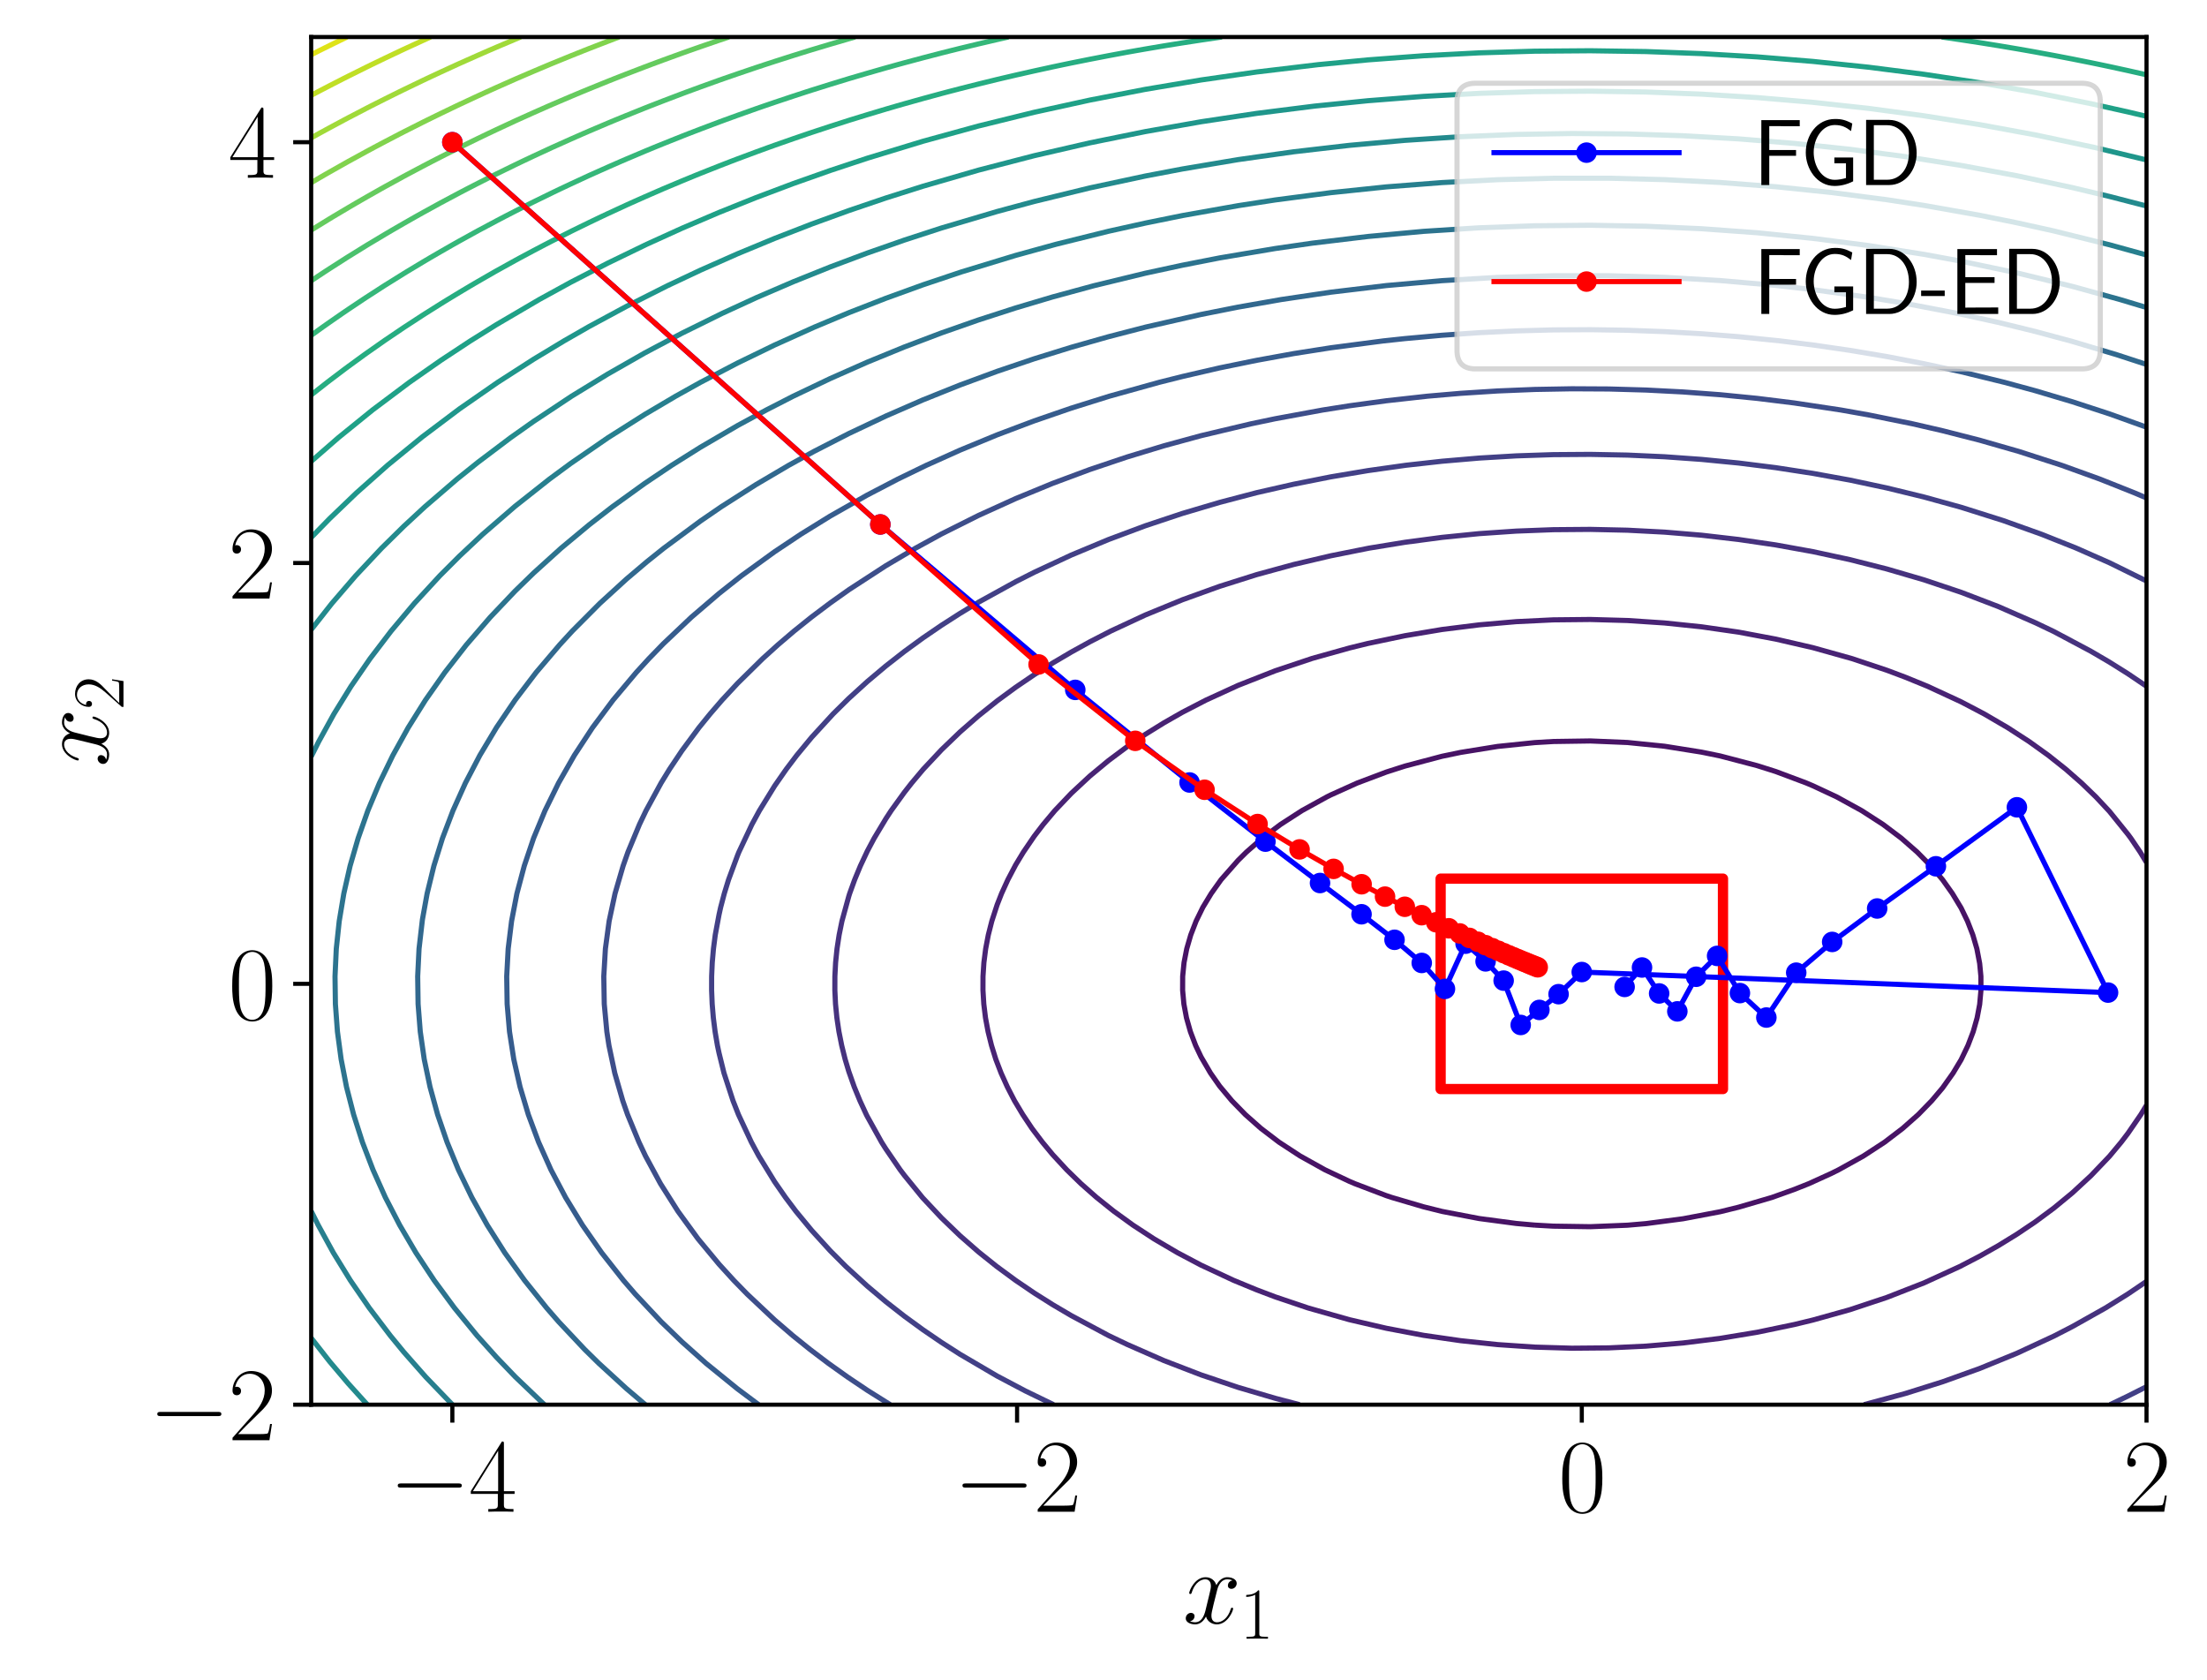 <?xml version="1.0" encoding="utf-8" standalone="no"?>
<!DOCTYPE svg PUBLIC "-//W3C//DTD SVG 1.1//EN"
  "http://www.w3.org/Graphics/SVG/1.1/DTD/svg11.dtd">
<svg xmlns:xlink="http://www.w3.org/1999/xlink" width="429.437pt" height="326.937pt" viewBox="0 0 429.437 326.937" xmlns="http://www.w3.org/2000/svg" version="1.1">
 <defs>
  <style type="text/css">*{stroke-linejoin: round; stroke-linecap: butt}</style>
 </defs>
 <g id="figure_1">
  <g id="patch_1">
   <path d="M 0 326.937 
L 429.437 326.937 
L 429.437 0 
L 0 0 
z
" style="fill: #ffffff"/>
  </g>
  <g id="axes_1">
   <g id="patch_2">
    <path d="M 60.548 273.312 
L 417.668 273.312 
L 417.668 7.2 
L 60.548 7.2 
z
" style="fill: #ffffff"/>
   </g>
   <g id="patch_3">
    <path d="M 280.314 211.902 
L 335.256 211.902 
L 335.256 170.961 
L 280.314 170.961 
L 280.314 211.902 
z
" clip-path="url(#pea4fb3a2b5)" style="fill: none; stroke: #ff0000; stroke-width: 2; stroke-linejoin: miter"/>
   </g>
   <g id="matplotlib.axis_1">
    <g id="xtick_1">
     <g id="line2d_1">
      <defs>
       <path id="m475d2a46c9" d="M 0 0 
L 0 3.5 
" style="stroke: #000000; stroke-width: 0.8"/>
      </defs>
      <g>
       <use xlink:href="#m475d2a46c9" x="88.019" y="273.312" style="stroke: #000000; stroke-width: 0.8"/>
      </g>
     </g>
     <g id="text_1">
      <!-- $\mathdefault{−4}$ -->
      <g transform="translate(75.701 294.149) scale(0.2 -0.2)">
       <defs>
        <path id="CMSY10-0" d="M 4218 1472 
C 4326 1472 4442 1472 4442 1600 
C 4442 1728 4326 1728 4218 1728 
L 755 1728 
C 646 1728 531 1728 531 1600 
C 531 1472 646 1472 755 1472 
L 4218 1472 
z
" transform="scale(0.016)"/>
        <path id="CMR17-34" d="M 2150 4147 
C 2150 4281 2144 4288 2029 4288 
L 128 1254 
L 128 1088 
L 1779 1088 
L 1779 460 
C 1779 230 1766 166 1318 166 
L 1197 166 
L 1197 0 
C 1402 12 1747 12 1965 12 
C 2182 12 2528 12 2733 0 
L 2733 166 
L 2611 166 
C 2163 166 2150 230 2150 460 
L 2150 1088 
L 2803 1088 
L 2803 1254 
L 2150 1254 
L 2150 4147 
z
M 1798 3723 
L 1798 1254 
L 256 1254 
L 1798 3723 
z
" transform="scale(0.016)"/>
       </defs>
       <use xlink:href="#CMSY10-0" transform="scale(0.996)"/>
       <use xlink:href="#CMR17-34" transform="translate(77.487 0) scale(0.996)"/>
      </g>
     </g>
    </g>
    <g id="xtick_2">
     <g id="line2d_2">
      <g>
       <use xlink:href="#m475d2a46c9" x="197.902" y="273.312" style="stroke: #000000; stroke-width: 0.8"/>
      </g>
     </g>
     <g id="text_2">
      <!-- $\mathdefault{−2}$ -->
      <g transform="translate(185.584 294.149) scale(0.2 -0.2)">
       <defs>
        <path id="CMR17-32" d="M 2669 990 
L 2554 990 
C 2490 537 2438 460 2413 422 
C 2381 371 1920 371 1830 371 
L 602 371 
C 832 620 1280 1073 1824 1596 
C 2214 1966 2669 2400 2669 3033 
C 2669 3788 2067 4224 1395 4224 
C 691 4224 262 3603 262 3027 
C 262 2777 448 2745 525 2745 
C 589 2745 781 2783 781 3007 
C 781 3206 614 3264 525 3264 
C 486 3264 448 3257 422 3244 
C 544 3788 915 4057 1306 4057 
C 1862 4057 2227 3616 2227 3033 
C 2227 2477 1901 1998 1536 1583 
L 262 147 
L 262 0 
L 2515 0 
L 2669 990 
z
" transform="scale(0.016)"/>
       </defs>
       <use xlink:href="#CMSY10-0" transform="scale(0.996)"/>
       <use xlink:href="#CMR17-32" transform="translate(77.487 0) scale(0.996)"/>
      </g>
     </g>
    </g>
    <g id="xtick_3">
     <g id="line2d_3">
      <g>
       <use xlink:href="#m475d2a46c9" x="307.785" y="273.312" style="stroke: #000000; stroke-width: 0.8"/>
      </g>
     </g>
     <g id="text_3">
      <!-- $\mathdefault{0}$ -->
      <g transform="translate(303.216 294.149) scale(0.2 -0.2)">
       <defs>
        <path id="CMR17-30" d="M 2688 2038 
C 2688 2430 2682 3099 2413 3613 
C 2176 4063 1798 4224 1466 4224 
C 1158 4224 768 4082 525 3620 
C 269 3137 243 2539 243 2038 
C 243 1671 250 1112 448 623 
C 723 -39 1216 -128 1466 -128 
C 1760 -128 2208 -7 2470 604 
C 2662 1048 2688 1568 2688 2038 
z
M 1466 -26 
C 1056 -26 813 328 723 816 
C 653 1196 653 1749 653 2109 
C 653 2604 653 3015 736 3407 
C 858 3954 1216 4121 1466 4121 
C 1728 4121 2067 3947 2189 3420 
C 2272 3054 2278 2623 2278 2109 
C 2278 1691 2278 1176 2202 797 
C 2067 96 1690 -26 1466 -26 
z
" transform="scale(0.016)"/>
       </defs>
       <use xlink:href="#CMR17-30" transform="scale(0.996)"/>
      </g>
     </g>
    </g>
    <g id="xtick_4">
     <g id="line2d_4">
      <g>
       <use xlink:href="#m475d2a46c9" x="417.668" y="273.312" style="stroke: #000000; stroke-width: 0.8"/>
      </g>
     </g>
     <g id="text_4">
      <!-- $\mathdefault{2}$ -->
      <g transform="translate(413.099 294.149) scale(0.2 -0.2)">
       <use xlink:href="#CMR17-32" transform="scale(0.996)"/>
      </g>
     </g>
    </g>
    <g id="text_5">
     <!-- $x_1$ -->
     <g transform="translate(230.151 315.862) scale(0.2 -0.2)">
      <defs>
       <path id="CMMI12-78" d="M 3034 2624 
C 2829 2585 2752 2431 2752 2310 
C 2752 2156 2874 2105 2963 2105 
C 3155 2105 3290 2271 3290 2444 
C 3290 2694 2982 2816 2714 2816 
C 2323 2816 2106 2451 2048 2329 
C 1901 2790 1504 2816 1389 2816 
C 736 2816 390 1993 390 1849 
C 390 1823 416 1790 461 1790 
C 512 1790 525 1829 538 1855 
C 755 2572 1184 2687 1370 2687 
C 1658 2687 1715 2438 1715 2284 
C 1715 2143 1677 1993 1600 1678 
L 1382 778 
C 1286 390 1101 64 762 64 
C 730 64 570 64 435 126 
C 666 166 717 358 717 435 
C 717 563 621 640 499 640 
C 346 640 179 505 179 300 
C 179 57 480 -64 755 -64 
C 1062 -64 1280 153 1414 415 
C 1517 64 1837 -64 2074 -64 
C 2726 -64 3072 751 3072 896 
C 3072 929 3046 955 3008 955 
C 2950 955 2944 922 2925 870 
C 2752 300 2381 64 2093 64 
C 1869 64 1747 204 1747 467 
C 1747 607 1773 712 1875 1146 
L 2099 2039 
C 2195 2425 2413 2687 2707 2687 
C 2720 2687 2899 2687 3034 2624 
z
" transform="scale(0.016)"/>
       <path id="CMR17-31" d="M 1702 4083 
C 1702 4217 1696 4224 1606 4224 
C 1357 3927 979 3833 621 3820 
C 602 3820 570 3820 563 3808 
C 557 3795 557 3782 557 3648 
C 755 3648 1088 3686 1344 3839 
L 1344 467 
C 1344 243 1331 166 781 166 
L 589 166 
L 589 0 
C 896 6 1216 12 1523 12 
C 1830 12 2150 6 2458 0 
L 2458 166 
L 2266 166 
C 1715 166 1702 236 1702 467 
L 1702 4083 
z
" transform="scale(0.016)"/>
      </defs>
      <use xlink:href="#CMMI12-78" transform="scale(0.996)"/>
      <use xlink:href="#CMR17-31" transform="translate(55.434 -14.944) scale(0.697)"/>
     </g>
    </g>
   </g>
   <g id="matplotlib.axis_2">
    <g id="ytick_1">
     <g id="line2d_5">
      <defs>
       <path id="mc9be765a4c" d="M 0 0 
L -3.5 0 
" style="stroke: #000000; stroke-width: 0.8"/>
      </defs>
      <g>
       <use xlink:href="#mc9be765a4c" x="60.548" y="273.312" style="stroke: #000000; stroke-width: 0.8"/>
      </g>
     </g>
     <g id="text_6">
      <!-- $\mathdefault{−2}$ -->
      <g transform="translate(28.913 280.23) scale(0.2 -0.2)">
       <use xlink:href="#CMSY10-0" transform="scale(0.996)"/>
       <use xlink:href="#CMR17-32" transform="translate(77.487 0) scale(0.996)"/>
      </g>
     </g>
    </g>
    <g id="ytick_2">
     <g id="line2d_6">
      <g>
       <use xlink:href="#mc9be765a4c" x="60.548" y="191.431" style="stroke: #000000; stroke-width: 0.8"/>
      </g>
     </g>
     <g id="text_7">
      <!-- $\mathdefault{0}$ -->
      <g transform="translate(44.41 198.35) scale(0.2 -0.2)">
       <use xlink:href="#CMR17-30" transform="scale(0.996)"/>
      </g>
     </g>
    </g>
    <g id="ytick_3">
     <g id="line2d_7">
      <g>
       <use xlink:href="#mc9be765a4c" x="60.548" y="109.551" style="stroke: #000000; stroke-width: 0.8"/>
      </g>
     </g>
     <g id="text_8">
      <!-- $\mathdefault{2}$ -->
      <g transform="translate(44.41 116.469) scale(0.2 -0.2)">
       <use xlink:href="#CMR17-32" transform="scale(0.996)"/>
      </g>
     </g>
    </g>
    <g id="ytick_4">
     <g id="line2d_8">
      <g>
       <use xlink:href="#mc9be765a4c" x="60.548" y="27.67" style="stroke: #000000; stroke-width: 0.8"/>
      </g>
     </g>
     <g id="text_9">
      <!-- $\mathdefault{4}$ -->
      <g transform="translate(44.41 34.589) scale(0.2 -0.2)">
       <use xlink:href="#CMR17-34" transform="scale(0.996)"/>
      </g>
     </g>
    </g>
    <g id="text_10">
     <!-- $x_2$ -->
     <g transform="translate(21.037 149.214) rotate(-90) scale(0.2 -0.2)">
      <use xlink:href="#CMMI12-78" transform="scale(0.996)"/>
      <use xlink:href="#CMR17-32" transform="translate(55.434 -14.944) scale(0.697)"/>
     </g>
    </g>
   </g>
   <g id="QuadContourSet_1">
    <path clip-path="url(#pea4fb3a2b5)" style="fill: none; stroke: #440154"/>
    <path d="M 298.628 238.376 
L 295.021 238.055 
L 287.806 237.096 
L 280.592 235.714 
L 276.985 234.814 
L 270.793 232.992 
L 269.77 232.651 
L 263.599 230.304 
L 262.555 229.857 
L 257.812 227.616 
L 252.984 224.928 
L 248.871 222.24 
L 245.346 219.552 
L 242.312 216.864 
L 239.691 214.176 
L 237.305 211.319 
L 235.543 208.8 
L 233.697 205.639 
L 232.646 203.424 
L 231.627 200.736 
L 230.865 198.048 
L 230.361 195.36 
L 230.113 192.672 
L 230.123 189.984 
L 230.39 187.296 
L 230.915 184.608 
L 231.696 181.92 
L 232.735 179.232 
L 234.047 176.544 
L 235.678 173.856 
L 237.593 171.168 
L 240.912 167.397 
L 242.531 165.792 
L 245.602 163.104 
L 249.169 160.416 
L 253.33 157.728 
L 258.212 155.04 
L 258.948 154.674 
L 264.1 152.352 
L 269.77 150.216 
L 273.377 149.06 
L 280.592 147.152 
L 284.199 146.402 
L 291.414 145.237 
L 298.628 144.492 
L 302.235 144.279 
L 309.45 144.172 
L 316.665 144.472 
L 323.879 145.2 
L 331.094 146.349 
L 334.701 147.088 
L 341.915 148.979 
L 345.523 150.12 
L 351.473 152.352 
L 352.737 152.887 
L 357.353 155.04 
L 362.242 157.728 
L 366.405 160.416 
L 369.972 163.104 
L 373.04 165.792 
L 375.69 168.48 
L 377.988 171.173 
L 379.892 173.856 
L 381.595 176.674 
L 382.833 179.232 
L 383.875 181.92 
L 384.66 184.608 
L 385.203 187.464 
L 385.443 189.984 
L 385.452 192.672 
L 385.203 195.429 
L 384.709 198.048 
L 383.945 200.736 
L 382.922 203.424 
L 381.595 206.192 
L 380.028 208.8 
L 377.988 211.678 
L 375.877 214.176 
L 373.261 216.864 
L 370.229 219.552 
L 366.705 222.24 
L 362.59 224.928 
L 357.755 227.616 
L 356.345 228.317 
L 351.977 230.304 
L 349.13 231.435 
L 344.784 232.992 
L 338.308 234.887 
L 334.701 235.775 
L 327.486 237.141 
L 320.272 238.083 
L 316.665 238.395 
L 309.45 238.686 
L 302.235 238.579 
L 298.628 238.376 
L 298.628 238.376 
" clip-path="url(#pea4fb3a2b5)" style="fill: none; stroke: #471365"/>
    <path d="M 417.668 215.035 
L 416.567 216.864 
L 414.061 220.512 
L 412.744 222.24 
L 410.454 224.99 
L 406.846 228.767 
L 403.239 232.099 
L 399.632 235.07 
L 396.025 237.743 
L 392.417 240.168 
L 388.81 242.385 
L 385.203 244.425 
L 381.343 246.432 
L 374.381 249.616 
L 367.166 252.437 
L 359.952 254.836 
L 352.737 256.849 
L 349.13 257.722 
L 341.915 259.224 
L 334.701 260.417 
L 327.486 261.309 
L 320.272 261.925 
L 313.057 262.264 
L 305.843 262.328 
L 298.628 262.116 
L 291.414 261.627 
L 284.199 260.863 
L 276.985 259.82 
L 269.77 258.451 
L 262.555 256.778 
L 254.518 254.496 
L 248.126 252.338 
L 244.519 250.972 
L 240.029 249.12 
L 233.697 246.165 
L 229.119 243.744 
L 224.551 241.056 
L 220.439 238.368 
L 216.727 235.68 
L 213.369 232.992 
L 210.326 230.304 
L 207.565 227.616 
L 204.839 224.667 
L 202.827 222.24 
L 200.799 219.552 
L 199.005 216.864 
L 197.398 214.176 
L 196.01 211.488 
L 194.796 208.8 
L 193.765 206.112 
L 192.927 203.424 
L 192.258 200.736 
L 191.758 198.048 
L 191.427 195.36 
L 191.264 192.672 
L 191.271 189.984 
L 191.446 187.296 
L 191.791 184.608 
L 192.304 181.92 
L 192.986 179.232 
L 194.017 176.068 
L 194.884 173.856 
L 196.111 171.168 
L 197.625 168.288 
L 199.136 165.792 
L 201.232 162.716 
L 202.992 160.416 
L 205.249 157.728 
L 208.446 154.364 
L 212.054 151.008 
L 215.661 148.015 
L 219.268 145.321 
L 222.875 142.875 
L 226.483 140.64 
L 230.09 138.583 
L 234.658 136.224 
L 240.912 133.359 
L 248.126 130.521 
L 255.341 128.106 
L 262.555 126.088 
L 266.163 125.202 
L 273.377 123.693 
L 280.592 122.483 
L 287.806 121.583 
L 295.021 120.958 
L 302.235 120.609 
L 309.45 120.535 
L 316.665 120.736 
L 323.879 121.213 
L 331.094 121.964 
L 338.308 123 
L 345.523 124.354 
L 352.737 126.016 
L 360.394 128.16 
L 367.166 130.423 
L 370.774 131.782 
L 375.066 133.536 
L 381.595 136.56 
L 386.079 138.912 
L 390.684 141.6 
L 394.83 144.288 
L 398.571 146.976 
L 401.955 149.664 
L 405.021 152.352 
L 407.803 155.04 
L 410.454 157.876 
L 414.061 162.347 
L 414.622 163.104 
L 416.435 165.792 
L 417.668 167.823 
L 417.668 167.823 
" clip-path="url(#pea4fb3a2b5)" style="fill: none; stroke: #482374"/>
    <path d="M 252.869 273.312 
L 248.126 272.07 
L 240.912 269.949 
L 233.697 267.517 
L 226.483 264.738 
L 219.268 261.572 
L 215.661 259.843 
L 208.446 255.984 
L 204.839 253.861 
L 201.232 251.585 
L 197.605 249.12 
L 193.953 246.432 
L 190.41 243.6 
L 186.803 240.446 
L 183.195 236.972 
L 179.588 233.119 
L 179.475 232.992 
L 175.981 228.704 
L 175.155 227.616 
L 172.374 223.562 
L 171.537 222.24 
L 168.766 217.254 
L 168.566 216.864 
L 167.324 214.176 
L 166.22 211.488 
L 165.159 208.487 
L 164.447 206.112 
L 163.777 203.424 
L 163.241 200.736 
L 162.841 198.048 
L 162.576 195.36 
L 162.446 192.672 
L 162.451 189.984 
L 162.592 187.296 
L 162.867 184.608 
L 163.278 181.92 
L 163.824 179.232 
L 165.159 174.388 
L 165.325 173.856 
L 166.3 171.168 
L 167.414 168.48 
L 168.766 165.6 
L 170.093 163.104 
L 172.374 159.3 
L 173.402 157.728 
L 175.981 154.157 
L 177.396 152.352 
L 179.656 149.664 
L 183.195 145.89 
L 186.803 142.42 
L 190.41 139.267 
L 194.017 136.384 
L 197.625 133.733 
L 201.232 131.281 
L 204.839 129.004 
L 208.446 126.879 
L 212.054 124.887 
L 216.143 122.784 
L 222.875 119.654 
L 230.09 116.693 
L 237.305 114.09 
L 244.519 111.81 
L 251.734 109.836 
L 258.948 108.142 
L 266.377 106.656 
L 273.377 105.514 
L 280.592 104.559 
L 287.806 103.832 
L 295.021 103.339 
L 302.235 103.064 
L 309.45 103.005 
L 316.665 103.164 
L 323.879 103.539 
L 331.094 104.137 
L 338.308 104.972 
L 345.523 106.03 
L 352.737 107.333 
L 359.952 108.888 
L 367.166 110.717 
L 374.381 112.827 
L 381.595 115.247 
L 388.81 118.012 
L 396.025 121.162 
L 399.632 122.883 
L 406.846 126.721 
L 410.454 128.833 
L 414.061 131.097 
L 417.668 133.533 
M 417.668 249.325 
L 414.003 251.808 
L 409.687 254.496 
L 403.239 258.12 
L 399.632 259.979 
L 392.417 263.327 
L 385.203 266.274 
L 377.988 268.864 
L 370.774 271.131 
L 362.705 273.312 
L 362.705 273.312 
" clip-path="url(#pea4fb3a2b5)" style="fill: none; stroke: #46327e"/>
    <path d="M 205.002 273.312 
L 199.474 270.624 
L 194.017 267.744 
L 186.803 263.511 
L 183.195 261.198 
L 179.588 258.736 
L 175.981 256.106 
L 172.374 253.285 
L 168.766 250.249 
L 164.597 246.432 
L 161.552 243.379 
L 157.945 239.414 
L 154.862 235.68 
L 152.843 232.992 
L 150.73 229.949 
L 147.648 224.928 
L 146.2 222.24 
L 143.686 216.864 
L 142.629 214.176 
L 140.875 208.8 
L 139.908 204.885 
L 139.598 203.424 
L 139.142 200.736 
L 138.802 198.048 
L 138.576 195.36 
L 138.465 192.672 
L 138.47 189.984 
L 138.589 187.296 
L 138.824 184.608 
L 139.173 181.92 
L 139.908 177.978 
L 140.224 176.544 
L 140.934 173.856 
L 141.761 171.168 
L 143.515 166.431 
L 143.774 165.792 
L 146.306 160.416 
L 147.767 157.728 
L 150.73 152.918 
L 152.993 149.664 
L 155.025 146.976 
L 157.945 143.447 
L 162.102 138.912 
L 165.159 135.894 
L 168.766 132.613 
L 172.374 129.578 
L 175.981 126.757 
L 179.588 124.127 
L 183.195 121.664 
L 186.803 119.35 
L 190.41 117.169 
L 197.625 113.192 
L 201.232 111.362 
L 208.446 108.001 
L 215.661 104.991 
L 222.875 102.298 
L 230.09 99.895 
L 237.305 97.757 
L 244.519 95.862 
L 251.734 94.217 
L 258.948 92.783 
L 266.163 91.57 
L 273.559 90.528 
L 280.592 89.745 
L 287.806 89.129 
L 295.021 88.701 
L 302.235 88.462 
L 309.45 88.411 
L 316.665 88.549 
L 323.879 88.875 
L 331.094 89.39 
L 338.308 90.093 
L 345.523 90.997 
L 352.737 92.106 
L 359.952 93.414 
L 367.166 94.951 
L 374.381 96.71 
L 381.595 98.704 
L 389.754 101.28 
L 397.273 103.968 
L 404.012 106.656 
L 410.454 109.499 
L 417.668 113.047 
M 417.668 269.816 
L 414.061 271.635 
L 410.569 273.312 
L 410.569 273.312 
" clip-path="url(#pea4fb3a2b5)" style="fill: none; stroke: #424086"/>
    <path d="M 173.215 273.312 
L 168.766 270.517 
L 164.919 267.936 
L 161.15 265.248 
L 157.603 262.56 
L 154.264 259.872 
L 150.73 256.831 
L 145.39 251.808 
L 142.768 249.12 
L 139.908 245.978 
L 135.829 241.056 
L 131.912 235.68 
L 128.511 230.304 
L 125.6 224.928 
L 124.33 222.24 
L 122.111 216.864 
L 121.175 214.176 
L 119.623 208.8 
L 118.488 203.424 
L 118.079 200.736 
L 117.577 195.36 
L 117.483 189.984 
L 117.797 184.608 
L 118.523 179.232 
L 119.675 173.856 
L 121.243 168.48 
L 122.189 165.792 
L 124.423 160.416 
L 125.704 157.728 
L 128.632 152.352 
L 130.282 149.664 
L 132.694 146.058 
L 135.989 141.6 
L 138.173 138.912 
L 140.49 136.224 
L 143.515 132.962 
L 148.394 128.16 
L 151.362 125.472 
L 154.514 122.784 
L 157.945 120.035 
L 161.552 117.319 
L 165.216 114.72 
L 172.374 110.069 
L 178.151 106.656 
L 183.195 103.895 
L 190.41 100.287 
L 197.625 97.013 
L 204.839 94.044 
L 212.054 91.357 
L 219.268 88.929 
L 226.483 86.74 
L 233.697 84.773 
L 243.412 82.464 
L 248.126 81.478 
L 257.373 79.776 
L 262.555 78.959 
L 269.77 77.975 
L 277.763 77.088 
L 284.199 76.532 
L 291.414 76.071 
L 298.628 75.777 
L 305.843 75.648 
L 313.057 75.687 
L 320.272 75.892 
L 327.486 76.263 
L 334.701 76.802 
L 341.915 77.516 
L 349.13 78.408 
L 358.197 79.776 
L 363.559 80.726 
L 372.155 82.464 
L 377.988 83.809 
L 385.203 85.653 
L 392.828 87.84 
L 401.141 90.528 
L 408.587 93.216 
L 415.341 95.904 
L 417.668 96.893 
L 417.668 96.893 
" clip-path="url(#pea4fb3a2b5)" style="fill: none; stroke: #3d4e8a"/>
    <path d="M 147.609 273.312 
L 143.515 270.251 
L 137.354 265.248 
L 132.694 261.088 
L 128.652 257.184 
L 123.615 251.808 
L 121.298 249.12 
L 117.066 243.744 
L 113.324 238.368 
L 110.046 232.992 
L 107.207 227.616 
L 104.801 222.24 
L 102.799 216.864 
L 101.194 211.488 
L 99.972 206.112 
L 99.14 200.736 
L 98.681 195.36 
L 98.595 189.984 
L 98.882 184.608 
L 99.542 179.232 
L 100.581 173.856 
L 102.011 168.48 
L 103.835 163.066 
L 106.049 157.728 
L 108.685 152.352 
L 111.753 146.976 
L 115.277 141.6 
L 119.283 136.224 
L 123.799 130.848 
L 126.257 128.16 
L 129.086 125.243 
L 134.524 120.096 
L 139.908 115.482 
L 144.271 112.032 
L 150.73 107.347 
L 155.796 103.968 
L 161.552 100.41 
L 168.766 96.314 
L 174.714 93.216 
L 180.259 90.528 
L 186.803 87.587 
L 194.017 84.614 
L 201.232 81.894 
L 208.446 79.411 
L 215.865 77.088 
L 225.522 74.4 
L 230.09 73.253 
L 237.305 71.585 
L 244.519 70.11 
L 251.734 68.799 
L 258.948 67.667 
L 269.14 66.336 
L 273.377 65.88 
L 280.592 65.23 
L 287.806 64.731 
L 295.021 64.386 
L 302.235 64.192 
L 309.45 64.151 
L 316.665 64.263 
L 323.879 64.526 
L 331.094 64.942 
L 338.308 65.511 
L 346.423 66.336 
L 352.737 67.122 
L 359.952 68.17 
L 367.166 69.381 
L 374.381 70.771 
L 381.595 72.333 
L 390.046 74.4 
L 396.025 76.026 
L 403.239 78.172 
L 410.454 80.531 
L 417.668 83.12 
L 417.668 83.12 
" clip-path="url(#pea4fb3a2b5)" style="fill: none; stroke: #365c8d"/>
    <path d="M 125.566 273.312 
L 121.872 270.173 
L 116.493 265.248 
L 113.759 262.56 
L 108.704 257.184 
L 106.367 254.496 
L 102.061 249.12 
L 98.215 243.744 
L 94.804 238.368 
L 91.807 232.992 
L 89.203 227.616 
L 86.994 222.24 
L 85.15 216.864 
L 83.674 211.488 
L 82.547 206.112 
L 81.775 200.736 
L 81.353 195.36 
L 81.273 189.984 
L 81.537 184.608 
L 82.192 178.94 
L 83.11 173.856 
L 84.425 168.48 
L 86.094 163.104 
L 88.14 157.728 
L 90.559 152.352 
L 93.365 146.976 
L 96.621 141.537 
L 100.228 136.216 
L 104.317 130.848 
L 108.889 125.472 
L 111.356 122.784 
L 116.709 117.408 
L 121.872 112.692 
L 125.819 109.344 
L 129.177 106.656 
L 136.301 101.376 
L 140.362 98.592 
L 147.123 94.277 
L 153.484 90.528 
L 158.369 87.84 
L 165.159 84.36 
L 172.374 80.949 
L 179.588 77.806 
L 186.803 74.913 
L 194.017 72.253 
L 201.232 69.811 
L 208.446 67.572 
L 215.661 65.524 
L 222.901 63.648 
L 233.697 61.188 
L 240.912 59.755 
L 249.365 58.272 
L 258.948 56.853 
L 269.77 55.561 
L 280.592 54.609 
L 291.414 53.972 
L 302.235 53.652 
L 313.057 53.648 
L 323.879 53.96 
L 334.701 54.588 
L 345.523 55.532 
L 352.737 56.352 
L 363.559 57.852 
L 370.774 59.047 
L 380.778 60.96 
L 388.81 62.73 
L 396.025 64.498 
L 403.239 66.44 
L 411.881 69.024 
L 417.668 70.913 
L 417.668 70.913 
" clip-path="url(#pea4fb3a2b5)" style="fill: none; stroke: #31688e"/>
    <path d="M 105.925 273.312 
L 100.299 267.936 
L 96.621 264.104 
L 92.825 259.872 
L 88.432 254.496 
L 84.472 249.12 
L 80.923 243.744 
L 77.767 238.368 
L 74.977 232.976 
L 72.578 227.616 
L 70.518 222.24 
L 68.804 216.864 
L 67.422 211.488 
L 66.379 206.112 
L 65.659 200.736 
L 65.262 195.36 
L 65.187 189.984 
L 65.435 184.608 
L 66.007 179.232 
L 66.901 173.856 
L 68.123 168.48 
L 69.686 163.104 
L 71.58 157.728 
L 73.833 152.352 
L 76.441 146.976 
L 79.417 141.6 
L 82.781 136.224 
L 86.55 130.848 
L 90.745 125.472 
L 95.388 120.096 
L 100.228 115.001 
L 103.835 111.49 
L 109.179 106.656 
L 114.657 102.096 
L 119.17 98.592 
L 125.479 94.041 
L 130.713 90.528 
L 136.301 87.018 
L 143.515 82.806 
L 149.101 79.776 
L 154.349 77.088 
L 161.552 73.652 
L 168.766 70.462 
L 175.981 67.509 
L 183.195 64.776 
L 190.41 62.25 
L 197.625 59.919 
L 204.839 57.771 
L 212.882 55.584 
L 222.875 53.157 
L 230.09 51.599 
L 237.305 50.185 
L 248.126 48.357 
L 255.341 47.311 
L 266.163 46.014 
L 276.985 45.015 
L 287.806 44.324 
L 298.628 43.93 
L 309.45 43.828 
L 320.272 44.02 
L 331.094 44.504 
L 341.915 45.29 
L 352.737 46.381 
L 363.559 47.775 
L 374.381 49.494 
L 381.595 50.82 
L 392.417 53.093 
L 403.239 55.725 
L 412.471 58.272 
L 417.668 59.833 
L 417.668 59.833 
" clip-path="url(#pea4fb3a2b5)" style="fill: none; stroke: #2c738e"/>
    <path d="M 88.026 273.312 
L 82.851 267.936 
L 78.585 263.093 
L 75.94 259.872 
L 71.855 254.496 
L 68.167 249.12 
L 64.857 243.744 
L 61.911 238.368 
L 60.548 235.651 
M 60.548 147.217 
L 62.018 144.288 
L 64.979 138.912 
L 68.302 133.536 
L 72.005 128.16 
L 76.105 122.784 
L 80.622 117.408 
L 85.575 112.032 
L 89.406 108.199 
L 93.914 103.968 
L 100.228 98.504 
L 106.916 93.216 
L 111.05 90.167 
L 118.325 85.152 
L 125.479 80.624 
L 131.472 77.088 
L 136.301 74.396 
L 143.515 70.633 
L 150.73 67.131 
L 158.464 63.648 
L 165.159 60.846 
L 172.374 58.035 
L 179.588 55.421 
L 187.112 52.896 
L 197.625 49.694 
L 205.516 47.52 
L 215.661 45.004 
L 222.875 43.403 
L 230.09 41.939 
L 240.912 40.017 
L 248.126 38.905 
L 258.948 37.488 
L 269.77 36.36 
L 280.592 35.523 
L 291.414 34.964 
L 302.235 34.682 
L 313.057 34.679 
L 323.879 34.953 
L 334.701 35.505 
L 345.523 36.335 
L 356.345 37.455 
L 367.166 38.865 
L 374.381 39.972 
L 385.203 41.887 
L 392.417 43.345 
L 399.632 44.939 
L 410.454 47.624 
L 417.668 49.614 
L 417.668 49.614 
" clip-path="url(#pea4fb3a2b5)" style="fill: none; stroke: #277f8e"/>
    <path d="M 71.473 273.312 
L 67.763 269.203 
L 64.155 264.941 
L 60.548 260.337 
M 60.548 122.523 
L 64.574 117.408 
L 69.203 112.032 
L 74.251 106.656 
L 78.585 102.391 
L 82.686 98.592 
L 88.936 93.216 
L 93.014 89.942 
L 99.364 85.152 
L 103.835 81.989 
L 111.227 77.088 
L 118.265 72.778 
L 125.479 68.661 
L 132.694 64.837 
L 140.55 60.96 
L 147.123 57.938 
L 154.337 54.834 
L 161.552 51.936 
L 168.766 49.232 
L 175.981 46.711 
L 183.195 44.362 
L 194.017 41.153 
L 201.232 39.205 
L 212.054 36.565 
L 222.875 34.246 
L 230.09 32.875 
L 240.912 31.056 
L 251.734 29.531 
L 262.555 28.281 
L 273.377 27.308 
L 284.199 26.6 
L 295.021 26.157 
L 305.843 25.978 
L 316.665 26.062 
L 327.486 26.411 
L 338.308 27.024 
L 349.13 27.901 
L 359.952 29.048 
L 370.774 30.478 
L 381.595 32.189 
L 392.417 34.19 
L 403.239 36.503 
L 410.454 38.223 
L 417.668 40.086 
L 417.668 40.086 
" clip-path="url(#pea4fb3a2b5)" style="fill: none; stroke: #238a8d"/>
    <path d="M 60.548 104.591 
L 64.155 100.894 
L 69.36 95.904 
L 75.415 90.528 
L 82.192 84.987 
L 89.406 79.557 
L 96.832 74.4 
L 103.835 69.897 
L 109.733 66.336 
L 114.657 63.515 
L 121.872 59.623 
L 129.892 55.584 
L 136.301 52.567 
L 143.515 49.377 
L 150.73 46.389 
L 157.945 43.591 
L 165.159 40.972 
L 172.374 38.524 
L 179.588 36.237 
L 190.41 33.101 
L 201.232 30.294 
L 212.054 27.798 
L 222.875 25.6 
L 233.697 23.69 
L 244.519 22.061 
L 255.818 20.64 
L 266.163 19.597 
L 276.985 18.755 
L 287.806 18.164 
L 298.628 17.827 
L 309.45 17.741 
L 320.272 17.903 
L 331.094 18.319 
L 341.915 18.987 
L 352.737 19.907 
L 363.559 21.086 
L 374.381 22.533 
L 385.203 24.25 
L 396.025 26.243 
L 407.612 28.704 
L 417.668 31.12 
L 417.668 31.12 
" clip-path="url(#pea4fb3a2b5)" style="fill: none; stroke: #1f968b"/>
    <path d="M 60.548 89.772 
L 65.853 85.152 
L 72.484 79.776 
L 79.65 74.4 
L 85.799 70.104 
L 91.52 66.336 
L 96.621 63.15 
L 104.942 58.272 
L 111.05 54.923 
L 118.265 51.197 
L 125.853 47.52 
L 132.694 44.414 
L 139.908 41.333 
L 147.123 38.439 
L 154.337 35.722 
L 161.552 33.172 
L 168.766 30.782 
L 179.588 27.486 
L 190.41 24.513 
L 201.232 21.847 
L 212.054 19.474 
L 222.875 17.381 
L 233.697 15.56 
L 244.519 14.005 
L 256.512 12.576 
L 266.163 11.652 
L 276.985 10.847 
L 287.806 10.283 
L 298.628 9.959 
L 309.45 9.876 
L 320.272 10.033 
L 331.094 10.431 
L 341.915 11.069 
L 352.737 11.948 
L 363.559 13.075 
L 374.381 14.456 
L 385.203 16.094 
L 396.025 17.992 
L 406.846 20.172 
L 414.061 21.783 
L 417.668 22.634 
L 417.668 22.634 
" clip-path="url(#pea4fb3a2b5)" style="fill: none; stroke: #1fa187"/>
    <path d="M 60.548 76.85 
L 63.668 74.4 
L 64.155 74.026 
L 67.215 71.712 
L 67.763 71.307 
L 70.897 69.024 
L 71.37 68.687 
L 74.72 66.336 
L 74.977 66.159 
L 78.585 63.719 
L 78.692 63.648 
L 82.192 61.366 
L 82.825 60.96 
L 85.799 59.091 
L 87.124 58.272 
L 89.406 56.889 
L 91.595 55.584 
L 93.014 54.755 
L 96.249 52.896 
L 96.621 52.686 
L 100.228 50.688 
L 101.109 50.208 
L 103.835 48.752 
L 106.182 47.52 
L 107.443 46.871 
L 111.05 45.045 
L 111.479 44.832 
L 114.657 43.282 
L 117.035 42.144 
L 118.265 41.566 
L 121.872 39.902 
L 122.857 39.456 
L 125.479 38.29 
L 128.972 36.768 
L 129.086 36.719 
L 132.694 35.205 
L 135.43 34.08 
L 136.301 33.728 
L 139.908 32.3 
L 142.252 31.392 
L 143.515 30.911 
L 147.123 29.566 
L 149.49 28.704 
L 150.73 28.259 
L 154.337 26.996 
L 157.201 26.016 
L 157.945 25.766 
L 161.552 24.58 
L 165.159 23.424 
L 165.466 23.328 
L 168.766 22.313 
L 172.374 21.231 
L 174.399 20.64 
L 175.981 20.186 
L 179.588 19.177 
L 183.195 18.197 
L 184.122 17.952 
L 186.803 17.255 
L 190.41 16.345 
L 194.017 15.462 
L 194.852 15.264 
L 197.625 14.617 
L 201.232 13.802 
L 204.839 13.014 
L 206.914 12.576 
L 208.446 12.258 
L 212.054 11.535 
L 215.661 10.839 
L 219.268 10.169 
L 220.848 9.888 
L 222.875 9.532 
L 226.483 8.925 
L 230.09 8.345 
L 233.697 7.791 
L 237.305 7.263 
L 237.758 7.2 
M 377.818 7.2 
L 377.988 7.224 
L 381.595 7.749 
L 385.203 8.301 
L 388.81 8.88 
L 392.417 9.485 
L 394.723 9.888 
L 396.025 10.119 
L 399.632 10.786 
L 403.239 11.48 
L 406.846 12.201 
L 408.656 12.576 
L 410.454 12.954 
L 414.061 13.74 
L 417.668 14.553 
" clip-path="url(#pea4fb3a2b5)" style="fill: none; stroke: #26ad81"/>
    <path d="M 60.548 65.252 
L 62.78 63.648 
L 64.155 62.68 
L 66.637 60.96 
L 67.763 60.195 
L 70.638 58.272 
L 71.37 57.792 
L 74.79 55.584 
L 74.977 55.465 
L 78.585 53.217 
L 79.107 52.896 
L 82.192 51.04 
L 83.596 50.208 
L 85.799 48.928 
L 88.262 47.52 
L 89.406 46.878 
L 93.014 44.887 
L 93.115 44.832 
L 96.621 42.964 
L 98.186 42.144 
L 100.228 41.093 
L 103.466 39.456 
L 103.835 39.272 
L 107.443 37.512 
L 108.994 36.768 
L 111.05 35.8 
L 114.657 34.131 
L 114.77 34.08 
L 118.265 32.52 
L 120.841 31.392 
L 121.872 30.948 
L 125.479 29.425 
L 127.22 28.704 
L 129.086 27.944 
L 132.694 26.504 
L 133.943 26.016 
L 136.301 25.109 
L 139.908 23.75 
L 141.053 23.328 
L 143.515 22.435 
L 147.123 21.154 
L 148.605 20.64 
L 150.73 19.914 
L 154.337 18.71 
L 156.661 17.952 
L 157.945 17.54 
L 161.552 16.409 
L 165.159 15.306 
L 165.3 15.264 
L 168.766 14.246 
L 172.374 13.214 
L 174.663 12.576 
L 175.981 12.214 
L 179.588 11.251 
L 183.195 10.314 
L 184.885 9.888 
L 186.803 9.411 
L 190.41 8.541 
L 194.017 7.697 
L 196.212 7.2 
" clip-path="url(#pea4fb3a2b5)" style="fill: none; stroke: #35b779"/>
    <path d="M 60.548 54.629 
L 63.165 52.896 
L 64.155 52.253 
L 67.351 50.208 
L 67.763 49.949 
L 71.37 47.718 
L 71.695 47.52 
L 74.977 45.557 
L 76.21 44.832 
L 78.585 43.459 
L 80.896 42.144 
L 82.192 41.42 
L 85.763 39.456 
L 85.799 39.436 
L 89.406 37.519 
L 90.842 36.768 
L 93.014 35.652 
L 96.125 34.08 
L 96.621 33.833 
L 100.228 32.072 
L 101.645 31.392 
L 103.835 30.358 
L 107.403 28.704 
L 107.443 28.686 
L 111.05 27.07 
L 113.446 26.016 
L 114.657 25.492 
L 118.265 23.96 
L 119.781 23.328 
L 121.872 22.471 
L 125.479 21.02 
L 126.442 20.64 
L 129.086 19.614 
L 132.694 18.241 
L 133.47 17.952 
L 136.301 16.913 
L 139.908 15.617 
L 140.913 15.264 
L 143.515 14.363 
L 147.123 13.14 
L 148.827 12.576 
L 150.73 11.955 
L 154.337 10.804 
L 157.279 9.888 
L 157.945 9.684 
L 161.552 8.603 
L 165.159 7.548 
L 166.381 7.2 
" clip-path="url(#pea4fb3a2b5)" style="fill: none; stroke: #4ac16d"/>
    <path d="M 60.548 44.769 
L 64.155 42.554 
L 64.832 42.144 
L 67.763 40.403 
L 69.38 39.456 
L 71.37 38.311 
L 74.094 36.768 
L 74.977 36.276 
L 78.585 34.299 
L 78.991 34.08 
L 82.192 32.382 
L 84.088 31.392 
L 85.799 30.514 
L 89.383 28.704 
L 89.406 28.692 
L 93.014 26.93 
L 94.915 26.016 
L 96.621 25.21 
L 100.228 23.533 
L 100.677 23.328 
L 103.835 21.908 
L 106.708 20.64 
L 107.443 20.32 
L 111.05 18.78 
L 113.026 17.952 
L 114.657 17.279 
L 118.265 15.817 
L 119.657 15.264 
L 121.872 14.397 
L 125.479 13.012 
L 126.637 12.576 
L 129.086 11.668 
L 132.694 10.357 
L 134.011 9.888 
L 136.301 9.085 
L 139.908 7.846 
L 141.83 7.2 
" clip-path="url(#pea4fb3a2b5)" style="fill: none; stroke: #65cb5e"/>
    <path d="M 60.548 35.541 
L 63.057 34.08 
L 64.155 33.451 
L 67.763 31.416 
L 67.807 31.392 
L 71.37 29.445 
L 72.747 28.704 
L 74.977 27.523 
L 77.869 26.016 
L 78.585 25.649 
L 82.192 23.828 
L 83.199 23.328 
L 85.799 22.057 
L 88.745 20.64 
L 89.406 20.327 
L 93.014 18.647 
L 94.53 17.952 
L 96.621 17.009 
L 100.228 15.41 
L 100.564 15.264 
L 103.835 13.86 
L 106.882 12.576 
L 107.443 12.343 
L 111.05 10.872 
L 113.507 9.888 
L 114.657 9.434 
L 118.265 8.037 
L 120.468 7.2 
" clip-path="url(#pea4fb3a2b5)" style="fill: none; stroke: #81d34d"/>
    <path d="M 60.548 26.824 
L 62.007 26.016 
L 64.155 24.846 
L 66.983 23.328 
L 67.763 22.916 
L 71.37 21.039 
L 72.148 20.64 
L 74.977 19.212 
L 77.515 17.952 
L 78.585 17.429 
L 82.192 15.692 
L 83.094 15.264 
L 85.799 14.002 
L 88.904 12.576 
L 89.406 12.349 
L 93.014 10.744 
L 94.97 9.888 
L 96.621 9.176 
L 100.228 7.648 
L 101.304 7.2 
" clip-path="url(#pea4fb3a2b5)" style="fill: none; stroke: #a0da39"/>
    <path d="M 60.548 18.546 
L 61.674 17.952 
L 64.155 16.662 
L 66.886 15.264 
L 67.763 14.822 
L 71.37 13.03 
L 72.298 12.576 
L 74.977 11.285 
L 77.92 9.888 
L 78.585 9.577 
L 82.192 7.917 
L 83.775 7.2 
" clip-path="url(#pea4fb3a2b5)" style="fill: none; stroke: #c0df25"/>
    <path d="M 60.548 10.648 
L 62.055 9.888 
L 64.155 8.845 
L 67.516 7.2 
" clip-path="url(#pea4fb3a2b5)" style="fill: none; stroke: #dfe318"/>
    <path clip-path="url(#pea4fb3a2b5)" style="fill: none; stroke: #fde725"/>
   </g>
   <g id="line2d_9">
    <path d="M 88.019 27.67 
L 171.299 102.046 
L 209.227 134.234 
L 231.462 152.252 
L 246.231 163.762 
L 256.85 171.814 
L 264.927 177.894 
L 271.348 182.862 
L 276.642 187.366 
L 281.16 192.413 
L 285.175 183.615 
L 289.065 187.062 
L 292.577 190.805 
L 295.898 199.431 
L 299.534 196.507 
L 303.266 193.442 
L 307.777 189.136 
L 410.185 193.135 
L 392.446 157.079 
L 376.688 168.559 
L 365.257 176.77 
L 356.503 183.277 
L 349.508 189.259 
L 343.697 197.988 
L 338.551 193.232 
L 334.114 185.996 
L 330.034 190.054 
L 326.375 196.788 
L 322.832 193.299 
L 319.501 188.253 
L 316.116 192.03 
" clip-path="url(#pea4fb3a2b5)" style="fill: none; stroke: #0000ff; stroke-linecap: square"/>
    <defs>
     <path id="m2b660192e7" d="M 0 1.5 
C 0.398 1.5 0.779 1.342 1.061 1.061 
C 1.342 0.779 1.5 0.398 1.5 0 
C 1.5 -0.398 1.342 -0.779 1.061 -1.061 
C 0.779 -1.342 0.398 -1.5 0 -1.5 
C -0.398 -1.5 -0.779 -1.342 -1.061 -1.061 
C -1.342 -0.779 -1.5 -0.398 -1.5 0 
C -1.5 0.398 -1.342 0.779 -1.061 1.061 
C -0.779 1.342 -0.398 1.5 0 1.5 
z
" style="stroke: #0000ff"/>
    </defs>
    <g clip-path="url(#pea4fb3a2b5)">
     <use xlink:href="#m2b660192e7" x="88.019" y="27.67" style="fill: #0000ff; stroke: #0000ff"/>
     <use xlink:href="#m2b660192e7" x="171.299" y="102.046" style="fill: #0000ff; stroke: #0000ff"/>
     <use xlink:href="#m2b660192e7" x="209.227" y="134.234" style="fill: #0000ff; stroke: #0000ff"/>
     <use xlink:href="#m2b660192e7" x="231.462" y="152.252" style="fill: #0000ff; stroke: #0000ff"/>
     <use xlink:href="#m2b660192e7" x="246.231" y="163.762" style="fill: #0000ff; stroke: #0000ff"/>
     <use xlink:href="#m2b660192e7" x="256.85" y="171.814" style="fill: #0000ff; stroke: #0000ff"/>
     <use xlink:href="#m2b660192e7" x="264.927" y="177.894" style="fill: #0000ff; stroke: #0000ff"/>
     <use xlink:href="#m2b660192e7" x="271.348" y="182.862" style="fill: #0000ff; stroke: #0000ff"/>
     <use xlink:href="#m2b660192e7" x="276.642" y="187.366" style="fill: #0000ff; stroke: #0000ff"/>
     <use xlink:href="#m2b660192e7" x="281.16" y="192.413" style="fill: #0000ff; stroke: #0000ff"/>
     <use xlink:href="#m2b660192e7" x="285.175" y="183.615" style="fill: #0000ff; stroke: #0000ff"/>
     <use xlink:href="#m2b660192e7" x="289.065" y="187.062" style="fill: #0000ff; stroke: #0000ff"/>
     <use xlink:href="#m2b660192e7" x="292.577" y="190.805" style="fill: #0000ff; stroke: #0000ff"/>
     <use xlink:href="#m2b660192e7" x="295.898" y="199.431" style="fill: #0000ff; stroke: #0000ff"/>
     <use xlink:href="#m2b660192e7" x="299.534" y="196.507" style="fill: #0000ff; stroke: #0000ff"/>
     <use xlink:href="#m2b660192e7" x="303.266" y="193.442" style="fill: #0000ff; stroke: #0000ff"/>
     <use xlink:href="#m2b660192e7" x="307.777" y="189.136" style="fill: #0000ff; stroke: #0000ff"/>
     <use xlink:href="#m2b660192e7" x="410.185" y="193.135" style="fill: #0000ff; stroke: #0000ff"/>
     <use xlink:href="#m2b660192e7" x="392.446" y="157.079" style="fill: #0000ff; stroke: #0000ff"/>
     <use xlink:href="#m2b660192e7" x="376.688" y="168.559" style="fill: #0000ff; stroke: #0000ff"/>
     <use xlink:href="#m2b660192e7" x="365.257" y="176.77" style="fill: #0000ff; stroke: #0000ff"/>
     <use xlink:href="#m2b660192e7" x="356.503" y="183.277" style="fill: #0000ff; stroke: #0000ff"/>
     <use xlink:href="#m2b660192e7" x="349.508" y="189.259" style="fill: #0000ff; stroke: #0000ff"/>
     <use xlink:href="#m2b660192e7" x="343.697" y="197.988" style="fill: #0000ff; stroke: #0000ff"/>
     <use xlink:href="#m2b660192e7" x="338.551" y="193.232" style="fill: #0000ff; stroke: #0000ff"/>
     <use xlink:href="#m2b660192e7" x="334.114" y="185.996" style="fill: #0000ff; stroke: #0000ff"/>
     <use xlink:href="#m2b660192e7" x="330.034" y="190.054" style="fill: #0000ff; stroke: #0000ff"/>
     <use xlink:href="#m2b660192e7" x="326.375" y="196.788" style="fill: #0000ff; stroke: #0000ff"/>
     <use xlink:href="#m2b660192e7" x="322.832" y="193.299" style="fill: #0000ff; stroke: #0000ff"/>
     <use xlink:href="#m2b660192e7" x="319.501" y="188.253" style="fill: #0000ff; stroke: #0000ff"/>
     <use xlink:href="#m2b660192e7" x="316.116" y="192.03" style="fill: #0000ff; stroke: #0000ff"/>
    </g>
   </g>
   <g id="line2d_10">
    <path d="M 88.019 27.67 
L 171.299 102.046 
L 202.085 129.283 
L 220.9 144.149 
L 234.382 153.67 
L 244.698 160.337 
L 252.87 165.272 
L 259.49 169.063 
L 264.945 172.054 
L 269.5 174.463 
L 273.347 176.436 
L 276.629 178.075 
L 279.453 179.452 
L 281.902 180.622 
L 284.04 181.625 
L 285.919 182.492 
L 287.579 183.246 
L 289.054 183.907 
L 290.371 184.489 
L 291.551 185.005 
L 292.613 185.465 
L 293.572 185.876 
L 294.442 186.245 
L 295.234 186.579 
L 295.956 186.88 
L 296.617 187.154 
L 297.223 187.404 
L 297.78 187.632 
L 298.294 187.841 
L 298.769 188.033 
L 299.208 188.21 
" clip-path="url(#pea4fb3a2b5)" style="fill: none; stroke: #ff0000; stroke-linecap: square"/>
    <defs>
     <path id="m3fc25b14f3" d="M 0 1.5 
C 0.398 1.5 0.779 1.342 1.061 1.061 
C 1.342 0.779 1.5 0.398 1.5 0 
C 1.5 -0.398 1.342 -0.779 1.061 -1.061 
C 0.779 -1.342 0.398 -1.5 0 -1.5 
C -0.398 -1.5 -0.779 -1.342 -1.061 -1.061 
C -1.342 -0.779 -1.5 -0.398 -1.5 0 
C -1.5 0.398 -1.342 0.779 -1.061 1.061 
C -0.779 1.342 -0.398 1.5 0 1.5 
z
" style="stroke: #ff0000"/>
    </defs>
    <g clip-path="url(#pea4fb3a2b5)">
     <use xlink:href="#m3fc25b14f3" x="88.019" y="27.67" style="fill: #ff0000; stroke: #ff0000"/>
     <use xlink:href="#m3fc25b14f3" x="171.299" y="102.046" style="fill: #ff0000; stroke: #ff0000"/>
     <use xlink:href="#m3fc25b14f3" x="202.085" y="129.283" style="fill: #ff0000; stroke: #ff0000"/>
     <use xlink:href="#m3fc25b14f3" x="220.9" y="144.149" style="fill: #ff0000; stroke: #ff0000"/>
     <use xlink:href="#m3fc25b14f3" x="234.382" y="153.67" style="fill: #ff0000; stroke: #ff0000"/>
     <use xlink:href="#m3fc25b14f3" x="244.698" y="160.337" style="fill: #ff0000; stroke: #ff0000"/>
     <use xlink:href="#m3fc25b14f3" x="252.87" y="165.272" style="fill: #ff0000; stroke: #ff0000"/>
     <use xlink:href="#m3fc25b14f3" x="259.49" y="169.063" style="fill: #ff0000; stroke: #ff0000"/>
     <use xlink:href="#m3fc25b14f3" x="264.945" y="172.054" style="fill: #ff0000; stroke: #ff0000"/>
     <use xlink:href="#m3fc25b14f3" x="269.5" y="174.463" style="fill: #ff0000; stroke: #ff0000"/>
     <use xlink:href="#m3fc25b14f3" x="273.347" y="176.436" style="fill: #ff0000; stroke: #ff0000"/>
     <use xlink:href="#m3fc25b14f3" x="276.629" y="178.075" style="fill: #ff0000; stroke: #ff0000"/>
     <use xlink:href="#m3fc25b14f3" x="279.453" y="179.452" style="fill: #ff0000; stroke: #ff0000"/>
     <use xlink:href="#m3fc25b14f3" x="281.902" y="180.622" style="fill: #ff0000; stroke: #ff0000"/>
     <use xlink:href="#m3fc25b14f3" x="284.04" y="181.625" style="fill: #ff0000; stroke: #ff0000"/>
     <use xlink:href="#m3fc25b14f3" x="285.919" y="182.492" style="fill: #ff0000; stroke: #ff0000"/>
     <use xlink:href="#m3fc25b14f3" x="287.579" y="183.246" style="fill: #ff0000; stroke: #ff0000"/>
     <use xlink:href="#m3fc25b14f3" x="289.054" y="183.907" style="fill: #ff0000; stroke: #ff0000"/>
     <use xlink:href="#m3fc25b14f3" x="290.371" y="184.489" style="fill: #ff0000; stroke: #ff0000"/>
     <use xlink:href="#m3fc25b14f3" x="291.551" y="185.005" style="fill: #ff0000; stroke: #ff0000"/>
     <use xlink:href="#m3fc25b14f3" x="292.613" y="185.465" style="fill: #ff0000; stroke: #ff0000"/>
     <use xlink:href="#m3fc25b14f3" x="293.572" y="185.876" style="fill: #ff0000; stroke: #ff0000"/>
     <use xlink:href="#m3fc25b14f3" x="294.442" y="186.245" style="fill: #ff0000; stroke: #ff0000"/>
     <use xlink:href="#m3fc25b14f3" x="295.234" y="186.579" style="fill: #ff0000; stroke: #ff0000"/>
     <use xlink:href="#m3fc25b14f3" x="295.956" y="186.88" style="fill: #ff0000; stroke: #ff0000"/>
     <use xlink:href="#m3fc25b14f3" x="296.617" y="187.154" style="fill: #ff0000; stroke: #ff0000"/>
     <use xlink:href="#m3fc25b14f3" x="297.223" y="187.404" style="fill: #ff0000; stroke: #ff0000"/>
     <use xlink:href="#m3fc25b14f3" x="297.78" y="187.632" style="fill: #ff0000; stroke: #ff0000"/>
     <use xlink:href="#m3fc25b14f3" x="298.294" y="187.841" style="fill: #ff0000; stroke: #ff0000"/>
     <use xlink:href="#m3fc25b14f3" x="298.769" y="188.033" style="fill: #ff0000; stroke: #ff0000"/>
     <use xlink:href="#m3fc25b14f3" x="299.208" y="188.21" style="fill: #ff0000; stroke: #ff0000"/>
    </g>
   </g>
   <g id="patch_4">
    <path d="M 60.548 273.312 
L 60.548 7.2 
" style="fill: none; stroke: #000000; stroke-width: 0.8; stroke-linejoin: miter; stroke-linecap: square"/>
   </g>
   <g id="patch_5">
    <path d="M 417.668 273.312 
L 417.668 7.2 
" style="fill: none; stroke: #000000; stroke-width: 0.8; stroke-linejoin: miter; stroke-linecap: square"/>
   </g>
   <g id="patch_6">
    <path d="M 60.548 273.312 
L 417.668 273.312 
" style="fill: none; stroke: #000000; stroke-width: 0.8; stroke-linejoin: miter; stroke-linecap: square"/>
   </g>
   <g id="patch_7">
    <path d="M 60.548 7.2 
L 417.668 7.2 
" style="fill: none; stroke: #000000; stroke-width: 0.8; stroke-linejoin: miter; stroke-linecap: square"/>
   </g>
   <g id="legend_1">
    <g id="patch_8">
     <path d="M 287.105 71.776 
L 405.068 71.776 
Q 408.668 71.776 408.668 68.176 
L 408.668 19.8 
Q 408.668 16.2 405.068 16.2 
L 287.105 16.2 
Q 283.505 16.2 283.505 19.8 
L 283.505 68.176 
Q 283.505 71.776 287.105 71.776 
z
" style="fill: #ffffff; opacity: 0.8; stroke: #cccccc; stroke-linejoin: miter"/>
    </g>
    <g id="line2d_11">
     <path d="M 290.705 29.7 
L 308.705 29.7 
L 326.705 29.7 
" style="fill: none; stroke: #0000ff; stroke-linecap: square"/>
     <g>
      <use xlink:href="#m2b660192e7" x="308.705" y="29.7" style="fill: #0000ff; stroke: #0000ff"/>
     </g>
    </g>
    <g id="text_11">
     <!-- FGD -->
     <g transform="translate(341.105 36) scale(0.18 -0.18)">
      <defs>
       <path id="CMSS17-46" d="M 2918 1984 
L 2918 2374 
L 1101 2374 
L 1101 3993 
L 1882 3993 
C 1958 3993 2035 3987 2112 3987 
L 3168 3987 
L 3168 4403 
L 563 4403 
L 563 0 
L 1101 0 
L 1101 1984 
L 2918 1984 
z
" transform="scale(0.016)"/>
       <path id="CMSS17-47" d="M 3610 1868 
L 2336 1868 
L 2336 1472 
L 3123 1472 
L 3123 473 
C 2874 403 2618 352 2362 352 
C 1466 352 934 1311 934 2220 
C 934 3123 1491 4070 2362 4070 
C 2854 4070 3130 3916 3469 3660 
L 3552 4172 
C 3130 4390 2867 4480 2387 4480 
C 1146 4480 397 3353 397 2201 
C 397 1100 1152 -64 2349 -64 
C 2797 -64 3213 51 3610 249 
L 3610 1868 
z
" transform="scale(0.016)"/>
       <path id="CMSS17-44" d="M 570 4416 
L 570 0 
L 2144 0 
C 3194 0 4000 981 4000 2169 
C 4000 3396 3194 4416 2144 4416 
L 570 4416 
z
M 1094 358 
L 1094 4057 
L 2003 4057 
C 2861 4057 3475 3275 3475 2169 
C 3475 1108 2867 358 2003 358 
L 1094 358 
z
" transform="scale(0.016)"/>
      </defs>
      <use xlink:href="#CMSS17-46" transform="scale(0.996)"/>
      <use xlink:href="#CMSS17-47" transform="translate(50.687 0) scale(0.996)"/>
      <use xlink:href="#CMSS17-44" transform="translate(113.145 0) scale(0.996)"/>
     </g>
    </g>
    <g id="line2d_12">
     <path d="M 290.705 54.788 
L 308.705 54.788 
L 326.705 54.788 
" style="fill: none; stroke: #ff0000; stroke-linecap: square"/>
     <g>
      <use xlink:href="#m3fc25b14f3" x="308.705" y="54.788" style="fill: #ff0000; stroke: #ff0000"/>
     </g>
    </g>
    <g id="text_12">
     <!-- FGD-ED -->
     <g transform="translate(341.105 61.088) scale(0.18 -0.18)">
      <defs>
       <path id="CMSS17-2d" d="M 1664 1216 
L 1664 1587 
L 64 1587 
L 64 1216 
L 1664 1216 
z
" transform="scale(0.016)"/>
       <path id="CMSS17-45" d="M 1958 435 
C 1446 435 1216 435 1101 428 
L 1101 2105 
L 3085 2105 
L 3085 2496 
L 1101 2496 
L 1101 3993 
L 1926 3993 
C 2003 3993 2080 3987 2157 3987 
L 3251 3987 
L 3251 4403 
L 563 4403 
L 563 0 
L 3334 0 
L 3334 441 
L 1958 435 
z
" transform="scale(0.016)"/>
      </defs>
      <use xlink:href="#CMSS17-46" transform="scale(0.996)"/>
      <use xlink:href="#CMSS17-47" transform="translate(50.687 0) scale(0.996)"/>
      <use xlink:href="#CMSS17-44" transform="translate(113.145 0) scale(0.996)"/>
      <use xlink:href="#CMSS17-2d" transform="translate(180.688 0) scale(0.996)"/>
      <use xlink:href="#CMSS17-45" transform="translate(211.917 0) scale(0.996)"/>
      <use xlink:href="#CMSS17-44" transform="translate(267.809 0) scale(0.996)"/>
     </g>
    </g>
   </g>
  </g>
 </g>
 <defs>
  <clipPath id="pea4fb3a2b5">
   <rect x="60.548" y="7.2" width="357.12" height="266.112"/>
  </clipPath>
 </defs>
</svg>
